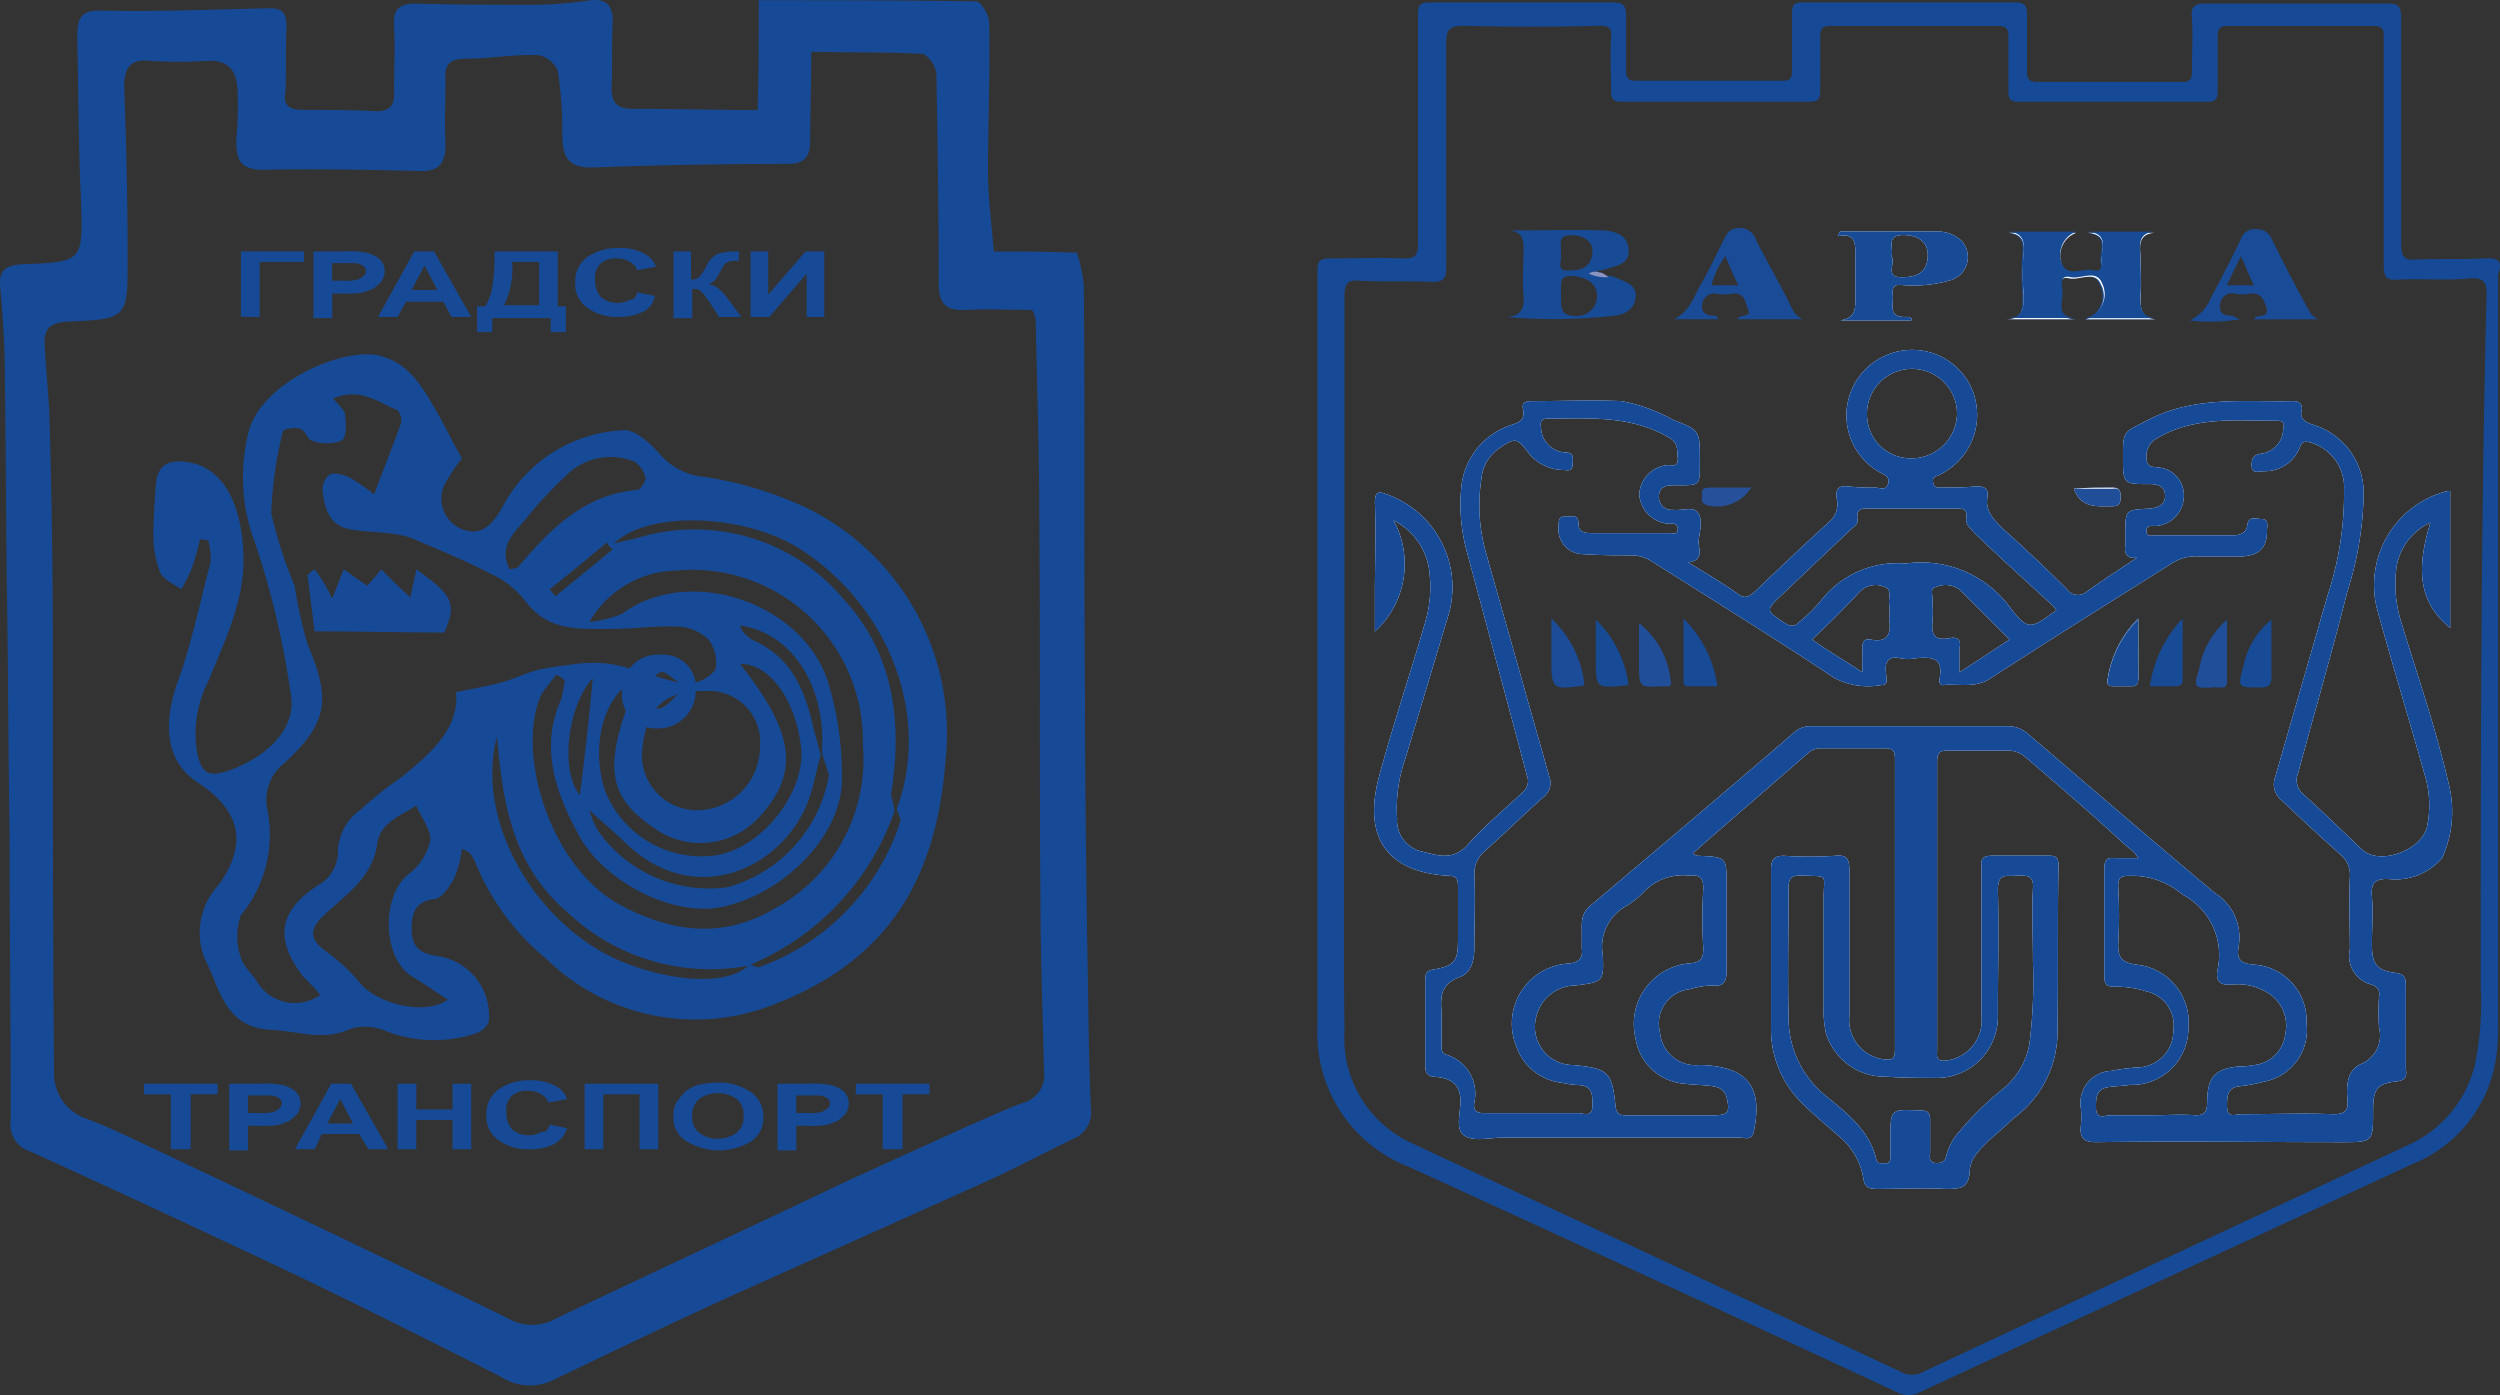 <svg xmlns="http://www.w3.org/2000/svg" viewBox="-909 1234.837 113.796 63.499">
  <rect x="-909" y="1234.837" width="113.796" height="63.499" fill="#333333" stroke="none"/>
  <defs>
    <style>
      .cls-1 {
        fill: #174a96;
      }

      .cls-2 {
        fill: #fff;
      }

      .cls-3 {
        fill: #184b96;
      }

      .cls-4 {
        fill: #194b97;
      }

      .cls-5 {
        fill: #26509a;
      }

      .cls-6 {
        fill: #214e99;
      }

      .cls-7 {
        fill: #8b93c3;
      }

      .cls-8 {
        fill: #214e98;
      }

      .cls-9 {
        fill: #1c4c97;
      }
    </style>
  </defs>
  <g id="Group_2415" data-name="Group 2415" transform="translate(-909.089 1234.847)">
    <g id="Group_2407" data-name="Group 2407" transform="translate(60.063 0.101)">
      <path id="Path_1937" data-name="Path 1937" class="cls-1" d="M162.94,20.226a1.6,1.6,0,0,0-1.171-.426h-4.363c-.053.053-.053.106-.106.213.745-.16.8.266.8.745v1.969c0,.532.053,1.011-.692,1.117h3.246v-.106c-.053,0-.106-.053-.213-.053-.9.053-.585-.585-.639-1.011-.053-.585.319-.426.639-.426a5.893,5.893,0,0,0,1.916-.213A1.1,1.1,0,0,0,162.94,20.226Zm-2.661,1.65c-.9.053-.319-.639-.532-.958.106-.372-.266-.958.532-.958.692,0,1.117.319,1.117.9C161.4,21.556,161.025,21.875,160.28,21.875Z" transform="translate(-133.621 -9.371)"/>
      <path id="Path_1938" data-name="Path 1938" class="cls-1" d="M179.256,41.7c.319,0,.372.16.372.426s-.053.426-.372.426c-.692,0-1.437.106-1.756-.8C178.085,41.7,178.671,41.7,179.256,41.7Z" transform="translate(-143.073 -19.618)"/>
      <path id="Path_1939" data-name="Path 1939" class="cls-1" d="M174.893,23.838H171.7c.745,0,.745-.479.745-1.064a12.158,12.158,0,0,1,0-1.969c.053-.532-.106-.851-.692-.9h3.086a1.117,1.117,0,0,0-.639,1.49c.266.585.958.16,1.383.266.266.053.479,0,.426-.372-.106-.479.426-1.277-.639-1.383H178.4c-.692.053-.692.532-.639,1.011,0,.639.053,1.33,0,1.969,0,.532.053.9.692.958h-3.193a1.1,1.1,0,0,0,.692-1.6c-.266-.639-.958-.16-1.437-.266-.426-.106-.426.266-.372.532C174.307,22.986,173.828,23.784,174.893,23.838Z" transform="translate(-140.359 -9.418)"/>
      <path id="Path_1940" data-name="Path 1940" class="cls-1" d="M152.411,42.145a4.929,4.929,0,0,0-1.383,2.714c-.053.213,0,.372.266.319h.8c.213,0,.319-.053.319-.319Zm0,0a4.929,4.929,0,0,0-1.383,2.714c-.053.213,0,.372.266.319h.8c.213,0,.319-.053.319-.319Zm0,0a4.929,4.929,0,0,0-1.383,2.714c-.053.213,0,.372.266.319h.8c.213,0,.319-.053.319-.319Zm0,0a4.929,4.929,0,0,0-1.383,2.714c-.053.213,0,.372.266.319h.8c.213,0,.319-.053.319-.319Zm0,0a4.929,4.929,0,0,0-1.383,2.714c-.053.213,0,.372.266.319h.8c.213,0,.319-.053.319-.319Zm0,0a4.929,4.929,0,0,0-1.383,2.714c-.053.213,0,.372.266.319h.8c.213,0,.319-.053.319-.319Zm14.154,7.609c-.585-2.554-1.437-5-2.182-7.449a5.727,5.727,0,0,1-.213-2.5,2.685,2.685,0,0,1,1.543-2.022c-.692,2.235-.479,3.672.9,4.789V36.346a.675.675,0,0,0-.319.053,4.412,4.412,0,0,0-2.98,5.427c.692,2.5,1.437,4.949,2.128,7.4a4.759,4.759,0,0,1,.106,2.448c-.319,1.064-2.128,1.7-2.927,1.011-.9-.851-1.756-1.7-2.714-2.554a.831.831,0,0,1-.213-.958c.745-2.767,1.543-5.481,2.235-8.248a15.367,15.367,0,0,0,.745-4.416,3.241,3.241,0,0,0-2.341-3.193c-.319-.106-.585-.266-.479-.639.053-.266-.106-.426-.372-.426-2.235.053-4.523-.266-6.7.9-1.011.532-1.064.426-1.064,1.6,0,1.277,0,1.277,1.224,1.277.372,0,.692.106.692.532s-.319.532-.692.585c-1.117.053-1.117.053-1.117,1.171v.532c-.053.319.053.585.532.532-.8.532-1.543,1.011-2.288,1.543a.612.612,0,0,1-.9-.106c-.958-.958-1.916-1.862-2.927-2.767-.426-.426-.8-.8-.692-1.437.053-.426-.16-.479-.532-.479-.532.053-1.064.053-1.6.053-.16,0-.266,0-.319-.16s-.053-.319.16-.372a2.157,2.157,0,0,0,.479-.266,3.016,3.016,0,0,0,1.011-3.884,2.966,2.966,0,0,0-3.831-1.33,2.974,2.974,0,0,0-.266,5.321c.213.106.479.213.372.532s-.372.16-.585.16a9.419,9.419,0,0,1-1.224-.053c-.426-.053-.585.106-.532.532a1.05,1.05,0,0,1-.319,1.064c-1.171,1.064-2.288,2.128-3.459,3.246-.213.16-.372.266-.639.106-.745-.532-1.543-1.011-2.341-1.49.8-.106.426-.692.479-1.011.053-.426.213-.958-.053-1.277-.213-.266-.745-.053-1.117-.106a.574.574,0,0,1-.639-.585c0-.426.266-.532.639-.532h.266c.958,0,.958,0,.958-.958v-.16c0-1.383,0-1.383-1.224-1.862a7.762,7.762,0,0,0-2.341-.851c-1.33-.053-2.714,0-4.044,0-.319,0-.532.053-.426.426.053.426-.16.532-.479.639a3.319,3.319,0,0,0-2.341,2.82,8.193,8.193,0,0,0,.266,3.033c.9,3.352,1.809,6.7,2.714,10.11a.678.678,0,0,1-.213.8c-.851.8-1.756,1.543-2.5,2.394-.692.745-1.437.426-2.128.266a1.445,1.445,0,0,1-1.064-1.49,6.846,6.846,0,0,1,.372-2.714l1.916-6.385a4.492,4.492,0,0,0-2.714-5.64c-.426-.16-.585-.16-.585.372.053,1.383,0,2.767,0,4.1v1.756a4.151,4.151,0,0,0,.851-5.055,2.988,2.988,0,0,1,1.6,2.128,5.7,5.7,0,0,1-.16,2.5c-.692,2.394-1.49,4.736-2.128,7.13-.692,2.714.426,4.257,3.193,4.416.372,0,.426.16.426.479v2.448c0,.958-.16,1.171-1.064,1.33-.372.053-.426.16-.426.532v3.831c0,.372.106.532.479.532.585.053,1.064.266,1.117.958.053.585-.266,1.383.16,1.7s1.171.106,1.809.106h10.749c.213,0,.532.16.639-.266.426-2.022-.266-2.927-2.288-3.033H132.4a1.628,1.628,0,0,1-1.756-1.49,1.574,1.574,0,0,1,1.383-1.969,3.341,3.341,0,0,1,1.011-.16c.585.053.639-.266.639-.745V54.277c0-1.277,0-1.277-1.33-1.33-.053,0-.106-.053-.213-.106,1.809-1.6,3.565-3.086,5.321-4.629a.9.9,0,0,1,.532-.16h2.873c.372,0,.479.106.479.479V61.78c0,.479-.213.479-.532.426a1.794,1.794,0,0,1-1.543-1.969V53.586c0-.532-.16-.692-.639-.639a17.189,17.189,0,0,1-2.341,0c-.426,0-.585.16-.585.585v7.183a4.716,4.716,0,0,0,1.543,3.618c.479.479,1.011.9,1.49,1.33a3.15,3.15,0,0,1,1.171,1.969c.053.426.266.479.639.479,1.011,0,2.075-.053,3.086,0,.639,0,1.064,0,1.117-.8,0-.585.479-1.011.9-1.437.372-.319.745-.639,1.064-.958a4.88,4.88,0,0,0,2.022-3.672c.053-2.607,0-5.268.053-7.875,0-.319-.106-.426-.426-.426H145.76c-.426,0-.532.16-.479.532V60.29a1.834,1.834,0,0,1-1.543,1.969c-.319.053-.532,0-.479-.372V48.637c0-.426.16-.479.532-.479h2.661a1.208,1.208,0,0,1,.851.319c1.49,1.277,2.98,2.554,4.416,3.884.213.213.532.372.692.692h-1.064c-.426-.053-.479.16-.479.532v4.842c0,.372.106.479.479.479a4.482,4.482,0,0,1,1.437.213,1.582,1.582,0,0,1,1.224,1.809,1.648,1.648,0,0,1-1.6,1.65,9.633,9.633,0,0,0-1.224.16,1.462,1.462,0,0,0-1.383,1.7,4,4,0,0,1,0,.8c-.053.532.106.745.692.745,3.725-.053,7.449,0,11.174,0,1.437,0,1.437,0,1.437-1.437,0-.958.16-1.224,1.064-1.33.426-.053.479-.213.426-.585V58.854c0-.426-.106-.532-.532-.585-.8-.106-1.011-.426-1.011-1.277,0-.745.053-1.49,0-2.182-.053-.585.106-.851.8-.8a2.8,2.8,0,0,0,2.394-.958A5.107,5.107,0,0,0,166.565,49.755Zm-26.5-16.921a2.049,2.049,0,0,1,4.1,0,2.067,2.067,0,0,1-2.075,2.022A1.988,1.988,0,0,1,140.067,32.834Zm-3.831,8.194,3.033-2.873c.16-.16.372-.266.372-.479-.106-.639.319-.532.692-.532h3.778c.319,0,.532,0,.479.426-.053.319.213.479.372.692,1.171,1.117,2.341,2.182,3.565,3.3a.734.734,0,0,1,.16.213c-1.171.851-1.277.958-2.128-.16a5.019,5.019,0,0,0-4.736-1.969,4.391,4.391,0,0,0-3.778,1.6,6.708,6.708,0,0,1-1.064,1.064c-.213.213-.372.213-.639.053C135.437,41.773,135.437,41.773,136.235,41.028Zm7.556,2.022c-.639.106-.8-.16-.745-.745a5.126,5.126,0,0,0,0-.9c.053-.266-.16-.639.16-.692a1.1,1.1,0,0,1,1.064.106l2.288,2.288c-.745.479-1.437.958-2.288,1.49V43.529C144.377,43.156,144.217,42.944,143.791,43.05Zm-3.938,1.543c-.8-.532-1.543-.958-2.288-1.49.8-.745,1.49-1.437,2.182-2.182a1,1,0,0,1,1.117-.213c.372.106.16.532.213.8a2.563,2.563,0,0,1,0,.639c.106.692-.053,1.117-.851.958-.266-.053-.372.106-.372.372Zm-7.237,9.844a23.081,23.081,0,0,0,0,2.714c0,.479-.106.639-.585.692a2.764,2.764,0,0,0-2.5,3.405,2.438,2.438,0,0,0,2.235,2.075c.426.053.8.053,1.224.106.372.053.585.16.692.532.16.692.053.8-.639.8h-3.938c-.266,0-.426-.053-.479-.372-.16-1.6-.319-1.756-1.916-1.916a1.738,1.738,0,0,1-1.7-2.182,1.839,1.839,0,0,1,1.756-1.437c1.277-.16,1.33-.16,1.277-1.383a2.108,2.108,0,0,1,1.064-2.235,4.018,4.018,0,0,0,.745-.585,2.463,2.463,0,0,1,2.128-.8C132.4,53.8,132.617,53.905,132.617,54.437Zm10.482,8.62a2.793,2.793,0,0,0,2.927-2.927c0-1.862.053-3.725,0-5.64,0-.8.426-.585.851-.639.426,0,.8-.053.745.585-.053,1.064,0,2.075,0,3.352a22.754,22.754,0,0,1-.16,3.725,3.425,3.425,0,0,1-1.171,2.022A14.111,14.111,0,0,0,144.27,65.5a2.608,2.608,0,0,0-.585,1.064c-.053.266-.16.372-.479.372-.372-.053-.266-.319-.266-.479v-1.49c0-.319-.106-.426-.426-.426-1.383-.053-1.383-.106-1.383,1.33v.8c0,.16-.053.319-.266.266-.16,0-.319.053-.372-.16-.319-1.383-1.437-2.182-2.394-2.98a4.518,4.518,0,0,1-1.6-3.459c-.053-1.969,0-3.991,0-5.96,0-.426.16-.532.532-.532,1.33.053,1.064-.106,1.064,1.011v5a4.565,4.565,0,0,0,.106,1.171A2.793,2.793,0,0,0,140.918,63C141.716,63.057,142.408,63.057,143.1,63.057Zm12.451,1.117c0,.426-.106.585-.532.585-.639-.053-1.33,0-1.969,0h-1.916c-.213,0-.585.213-.639-.266,0-.426-.053-.9.532-1.011.319-.053.692-.053,1.011-.106a2.579,2.579,0,0,0,2.661-2.554A2.646,2.646,0,0,0,152.3,57.9c-.639-.106-.8-.319-.8-.9a22.186,22.186,0,0,0,0-2.661c0-.372.106-.479.479-.479a3.537,3.537,0,0,1,2.448.851,3.106,3.106,0,0,1,1.6,3.405c-.106.532.106.745.639.692a2.62,2.62,0,0,1,1.543.319,1.75,1.75,0,0,1,.9,1.916,1.6,1.6,0,0,1-1.49,1.437,2.386,2.386,0,0,1-.585.053C155.923,62.632,155.551,63,155.551,64.175ZM163,58.8c.319.106.426.266.372.585a12,12,0,0,0,0,1.383,1.4,1.4,0,0,1-.8,1.65c-.639.266-.692.958-.639,1.6.053.479-.053.692-.639.692-1.383-.053-2.767,0-4.2,0-.266,0-.639.213-.639-.372,0-.426,0-.851.585-.9a8.261,8.261,0,0,0,1.117-.213,2.4,2.4,0,0,0,1.916-2.661,2.551,2.551,0,0,0-2.394-2.661c-.639-.053-.8-.266-.692-.851a2.38,2.38,0,0,0-1.064-2.394c-2.873-2.394-5.694-4.842-8.567-7.29a1.343,1.343,0,0,0-.9-.319h-8.886a1.119,1.119,0,0,0-.8.266c-3.086,2.661-6.172,5.268-9.259,7.875-.479.372-.426.8-.426,1.277v.692c.053.426-.106.639-.585.692a2.74,2.74,0,0,0-2.394,3.778,2.483,2.483,0,0,0,2.075,1.65,4.107,4.107,0,0,0,.8.106c.639.053.585.532.585.958,0,.532-.426.319-.639.319h-4.257c-.372,0-.532-.106-.479-.479a1.848,1.848,0,0,0-1.277-2.182c-.266-.106-.213-.319-.213-.532V60.077c-.053-.692-.053-1.277.8-1.6.532-.16.692-.745.692-1.33,0-1.117.053-2.235,0-3.352a1.34,1.34,0,0,1,.479-1.064c.9-.8,1.756-1.65,2.661-2.448a.812.812,0,0,0,.266-.958c-.958-3.405-1.916-6.758-2.873-10.163a7.849,7.849,0,0,1-.213-3.352,1.882,1.882,0,0,1,.851-1.437c.692-.479.8-.426,1.277.213a2.042,2.042,0,0,0,1.6.8c.16,0,.426.106.426-.266,0-.213.106-.532-.319-.532a1.16,1.16,0,0,1-1.117-1.117c-.053-.266,0-.426.319-.426,1.862,0,3.725-.16,5.481.851.479.266.372.585.426.958,0,.479-.319.266-.532.319a1.408,1.408,0,0,0-1.224,1.33,1.438,1.438,0,0,0,1.383,1.33c.16,0,.319-.053.372.213,0,.319-.213.213-.372.213h-3.565c-.319,0-.585-.053-.585-.426,0-.479-.372-.319-.585-.319-.319-.053-.319.213-.319.426a1.131,1.131,0,0,0,1.117,1.277c.745.053,1.437.053,2.182.053a1.752,1.752,0,0,1,1.011.319c2.767,1.756,5.534,3.459,8.248,5.268a3.3,3.3,0,0,0,2.128.319c.372,0,.213-.372.213-.585-.053-.479.106-.745.639-.639a1.758,1.758,0,0,0,.745,0c.692-.053,1.224-.053,1.064.9-.053.16,0,.372.213.319.692-.053,1.437.16,2.128-.319,2.714-1.756,5.427-3.459,8.141-5.161a2.037,2.037,0,0,1,1.33-.372h1.969c.8-.053,1.117-.426,1.117-1.171,0-.213.106-.532-.266-.532-.266,0-.585-.16-.639.319-.053.319-.319.426-.639.426H153.21c-.16,0-.426.106-.426-.213,0-.266.266-.213.426-.213a1.372,1.372,0,0,0,1.277-1.277,1.271,1.271,0,0,0-1.117-1.383c-.266-.053-.585.053-.585-.479a.911.911,0,0,1,.479-.851c1.7-1.011,3.618-.8,5.481-.8.319,0,.319.16.266.372A1.148,1.148,0,0,1,158,34.643c-.372.053-.426.266-.426.532,0,.426.372.266.585.266a1.689,1.689,0,0,0,1.6-1.064c.106-.319.266-.319.585-.213a2.119,2.119,0,0,1,1.437,2.128,14.764,14.764,0,0,1-.745,4.789l-2.394,8.3a.913.913,0,0,0,.266,1.011c.9.851,1.809,1.7,2.714,2.5a1.193,1.193,0,0,1,.426,1.011c-.053,1.117,0,2.182,0,3.3A1.339,1.339,0,0,0,163,58.8ZM152.411,42.145a4.929,4.929,0,0,0-1.383,2.714c-.053.213,0,.372.266.319h.8c.213,0,.319-.053.319-.319Zm0,0a4.929,4.929,0,0,0-1.383,2.714c-.053.213,0,.372.266.319h.8c.213,0,.319-.053.319-.319Zm0,0a4.929,4.929,0,0,0-1.383,2.714c-.053.213,0,.372.266.319h.8c.213,0,.319-.053.319-.319Zm0,0a4.929,4.929,0,0,0-1.383,2.714c-.053.213,0,.372.266.319h.8c.213,0,.319-.053.319-.319Zm0,0a4.929,4.929,0,0,0-1.383,2.714c-.053.213,0,.372.266.319h.8c.213,0,.319-.053.319-.319Z" transform="translate(-115.058 -14.104)"/>
      <path id="Path_1941" data-name="Path 1941" class="cls-1" d="M165.9,11.853c-1.011.053-2.075,0-3.086.053-.585.053-.692-.16-.692-.745V.892c0-.479-.106-.639-.585-.639h-8.354c-.479,0-.639.16-.585.639.053.8,0,1.65,0,2.448,0,.319-.053.479-.426.479h-6.6c-.372,0-.479-.106-.479-.479V.785c0-.372-.053-.585-.532-.585h-9.684c-.372,0-.479.106-.479.479V3.339c0,.319-.106.426-.426.426h-6.651c-.372,0-.479-.106-.479-.479V.839c0-.479-.106-.639-.585-.639h-8.354c-.479,0-.532.16-.532.585V11.215c0,.532-.16.639-.639.639-1.117-.053-2.235,0-3.352,0-.479,0-.585.106-.585.585V46.812a6.514,6.514,0,0,0,4.15,6.385q11.174,5.108,22.242,10.27a1.127,1.127,0,0,0,1.011,0c7.449-3.459,14.952-6.917,22.4-10.376a6.187,6.187,0,0,0,3.884-5.161,10.251,10.251,0,0,0,.053-1.277V12.6C166.755,11.96,166.543,11.8,165.9,11.853Zm-.16,33.1a13.673,13.673,0,0,1-.266,3.618,5.384,5.384,0,0,1-2.873,3.565L140.416,62.509a1.056,1.056,0,0,1-1.117,0L117.11,52.133a5.249,5.249,0,0,1-3.086-5.108c-.053-5.055,0-10.11,0-15.165v-18.3c0-.585.16-.745.692-.692,1.117.053,2.182,0,3.3.053.532,0,.639-.16.639-.692V2.062c0-.639.16-.8.8-.8,2.075.053,4.1.053,6.172,0,.426,0,.585.106.532.532-.053.8,0,1.6,0,2.394,0,.372.053.532.479.532H135.2c.426,0,.479-.16.479-.532V1.8c0-.372.053-.532.479-.532h7.609c.426,0,.479.16.479.532V4.244c0,.372.106.479.479.479h8.567c.426,0,.479-.16.479-.532V1.8c0-.372.053-.532.479-.532h6.6c.532,0,.479.266.479.585v10.27c0,.585.106.745.692.692,1.064-.053,2.128.053,3.246-.053.639-.053.745.213.745.745C165.744,24.091,165.744,34.521,165.744,44.95Z" transform="translate(-112.8 -0.2)"/>
      <path id="Path_1942" data-name="Path 1942" class="cls-2" d="M162.94,20.226a1.6,1.6,0,0,0-1.171-.426h-4.363c-.053.053-.053.106-.106.213.745-.16.8.266.8.745v1.969c0,.532.053,1.011-.692,1.117h3.246v-.106c-.053,0-.106-.053-.213-.053-.9.053-.585-.585-.639-1.011-.053-.585.319-.426.639-.426a5.893,5.893,0,0,0,1.916-.213A1.1,1.1,0,0,0,162.94,20.226Zm-2.661,1.65c-.9.053-.319-.639-.532-.958.106-.372-.266-.958.532-.958.692,0,1.117.319,1.117.9C161.4,21.556,161.025,21.875,160.28,21.875Z" transform="translate(-133.621 -9.371)"/>
      <path id="Path_1943" data-name="Path 1943" class="cls-2" d="M179.256,41.7c.319,0,.372.16.372.426s-.053.426-.372.426c-.692,0-1.437.106-1.756-.8C178.085,41.7,178.671,41.7,179.256,41.7Z" transform="translate(-143.073 -19.618)"/>
      <path id="Path_1944" data-name="Path 1944" class="cls-2" d="M172.5,22.773a12.158,12.158,0,0,1,0-1.969c.053-.532-.106-.851-.692-.9h3.086a1.117,1.117,0,0,0-.639,1.49c.266.585.958.16,1.383.266.266.053.479,0,.426-.372-.106-.479.426-1.277-.639-1.383h3.033c-.692.053-.692.532-.639,1.011,0,.639.053,1.33,0,1.969,0,.532.053.9.692.958h-3.193a1.1,1.1,0,0,0,.692-1.6c-.266-.639-.958-.16-1.437-.266-.426-.106-.426.266-.372.532.106.479-.426,1.33.692,1.33H171.7C172.5,23.838,172.5,23.305,172.5,22.773Z" transform="translate(-140.359 -9.418)"/>
      <path id="Path_1945" data-name="Path 1945" class="cls-2" d="M152.411,42.145a4.929,4.929,0,0,0-1.383,2.714c-.053.213,0,.372.266.319h.8c.213,0,.319-.053.319-.319Zm0,0a4.929,4.929,0,0,0-1.383,2.714c-.053.213,0,.372.266.319h.8c.213,0,.319-.053.319-.319Zm0,0a4.929,4.929,0,0,0-1.383,2.714c-.053.213,0,.372.266.319h.8c.213,0,.319-.053.319-.319Zm0,0a4.929,4.929,0,0,0-1.383,2.714c-.053.213,0,.372.266.319h.8c.213,0,.319-.053.319-.319Zm0,0a4.929,4.929,0,0,0-1.383,2.714c-.053.213,0,.372.266.319h.8c.213,0,.319-.053.319-.319Zm0,0a4.929,4.929,0,0,0-1.383,2.714c-.053.213,0,.372.266.319h.8c.213,0,.319-.053.319-.319Zm14.154,7.609c-.585-2.554-1.437-5-2.182-7.449a5.727,5.727,0,0,1-.213-2.5,2.685,2.685,0,0,1,1.543-2.022c-.692,2.235-.479,3.672.9,4.789V36.346a.675.675,0,0,0-.319.053,4.412,4.412,0,0,0-2.98,5.427c.692,2.5,1.437,4.949,2.128,7.4a4.759,4.759,0,0,1,.106,2.448c-.319,1.064-2.128,1.7-2.927,1.011-.9-.851-1.756-1.7-2.714-2.554a.831.831,0,0,1-.213-.958c.745-2.767,1.543-5.481,2.235-8.248a15.367,15.367,0,0,0,.745-4.416,3.241,3.241,0,0,0-2.341-3.193c-.319-.106-.585-.266-.479-.639.053-.266-.106-.426-.372-.426-2.235.053-4.523-.266-6.7.9-1.011.532-1.064.426-1.064,1.6,0,1.277,0,1.277,1.224,1.277.372,0,.692.106.692.532s-.319.532-.692.585c-1.117.053-1.117.053-1.117,1.171v.532c-.053.319.053.585.532.532-.8.532-1.543,1.011-2.288,1.543a.612.612,0,0,1-.9-.106c-.958-.958-1.916-1.862-2.927-2.767-.426-.426-.8-.8-.692-1.437.053-.426-.16-.479-.532-.479-.532.053-1.064.053-1.6.053-.16,0-.266,0-.319-.16s-.053-.319.16-.372a2.157,2.157,0,0,0,.479-.266,3.016,3.016,0,0,0,1.011-3.884,2.966,2.966,0,0,0-3.831-1.33,2.974,2.974,0,0,0-.266,5.321c.213.106.479.213.372.532s-.372.16-.585.16a9.419,9.419,0,0,1-1.224-.053c-.426-.053-.585.106-.532.532a1.05,1.05,0,0,1-.319,1.064c-1.171,1.064-2.288,2.128-3.459,3.246-.213.16-.372.266-.639.106-.745-.532-1.543-1.011-2.341-1.49.8-.106.426-.692.479-1.011.053-.426.213-.958-.053-1.277-.213-.266-.745-.053-1.117-.106a.574.574,0,0,1-.639-.585c0-.426.266-.532.639-.532h.266c.958,0,.958,0,.958-.958v-.16c0-1.383,0-1.383-1.224-1.862a7.762,7.762,0,0,0-2.341-.851c-1.33-.053-2.714,0-4.044,0-.319,0-.532.053-.426.426.053.426-.16.532-.479.639a3.319,3.319,0,0,0-2.341,2.82,8.193,8.193,0,0,0,.266,3.033c.9,3.352,1.809,6.7,2.714,10.11a.678.678,0,0,1-.213.8c-.851.8-1.756,1.543-2.5,2.394-.692.745-1.437.426-2.128.266a1.445,1.445,0,0,1-1.064-1.49,6.846,6.846,0,0,1,.372-2.714l1.916-6.385a4.492,4.492,0,0,0-2.714-5.64c-.426-.16-.585-.16-.585.372.053,1.383,0,2.767,0,4.1v1.756a4.151,4.151,0,0,0,.851-5.055,2.988,2.988,0,0,1,1.6,2.128,5.7,5.7,0,0,1-.16,2.5c-.692,2.394-1.49,4.736-2.128,7.13-.692,2.714.426,4.257,3.193,4.416.372,0,.426.16.426.479v2.448c0,.958-.16,1.171-1.064,1.33-.372.053-.426.16-.426.532v3.831c0,.372.106.532.479.532.585.053,1.064.266,1.117.958.053.585-.266,1.383.16,1.7s1.171.106,1.809.106h10.749c.213,0,.532.16.639-.266.426-2.022-.266-2.927-2.288-3.033H132.4a1.628,1.628,0,0,1-1.756-1.49,1.574,1.574,0,0,1,1.383-1.969,3.341,3.341,0,0,1,1.011-.16c.585.053.639-.266.639-.745V54.277c0-1.277,0-1.277-1.33-1.33-.053,0-.106-.053-.213-.106,1.809-1.6,3.565-3.086,5.321-4.629a.9.9,0,0,1,.532-.16h2.873c.372,0,.479.106.479.479V61.78c0,.479-.213.479-.532.426a1.794,1.794,0,0,1-1.543-1.969V53.586c0-.532-.16-.692-.639-.639a17.189,17.189,0,0,1-2.341,0c-.426,0-.585.16-.585.585v7.183a4.716,4.716,0,0,0,1.543,3.618c.479.479,1.011.9,1.49,1.33a3.15,3.15,0,0,1,1.171,1.969c.053.426.266.479.639.479,1.011,0,2.075-.053,3.086,0,.639,0,1.064,0,1.117-.8,0-.585.479-1.011.9-1.437.372-.319.745-.639,1.064-.958a4.88,4.88,0,0,0,2.022-3.672c.053-2.607,0-5.268.053-7.875,0-.319-.106-.426-.426-.426H145.76c-.426,0-.532.16-.479.532V60.29a1.834,1.834,0,0,1-1.543,1.969c-.319.053-.532,0-.479-.372V48.637c0-.426.16-.479.532-.479h2.661a1.208,1.208,0,0,1,.851.319c1.49,1.277,2.98,2.554,4.416,3.884.213.213.532.372.692.692h-1.064c-.426-.053-.479.16-.479.532v4.842c0,.372.106.479.479.479a4.482,4.482,0,0,1,1.437.213,1.582,1.582,0,0,1,1.224,1.809,1.648,1.648,0,0,1-1.6,1.65,9.633,9.633,0,0,0-1.224.16,1.462,1.462,0,0,0-1.383,1.7,4,4,0,0,1,0,.8c-.053.532.106.745.692.745,3.725-.053,7.449,0,11.174,0,1.437,0,1.437,0,1.437-1.437,0-.958.16-1.224,1.064-1.33.426-.053.479-.213.426-.585V58.854c0-.426-.106-.532-.532-.585-.8-.106-1.011-.426-1.011-1.277,0-.745.053-1.49,0-2.182-.053-.585.106-.851.8-.8a2.8,2.8,0,0,0,2.394-.958A5.107,5.107,0,0,0,166.565,49.755Zm-26.5-16.921a2.049,2.049,0,0,1,4.1,0,2.067,2.067,0,0,1-2.075,2.022A1.988,1.988,0,0,1,140.067,32.834Zm-3.831,8.194,3.033-2.873c.16-.16.372-.266.372-.479-.106-.639.319-.532.692-.532h3.778c.319,0,.532,0,.479.426-.053.319.213.479.372.692,1.171,1.117,2.341,2.182,3.565,3.3a.734.734,0,0,1,.16.213c-1.171.851-1.277.958-2.128-.16a5.019,5.019,0,0,0-4.736-1.969,4.391,4.391,0,0,0-3.778,1.6,6.708,6.708,0,0,1-1.064,1.064c-.213.213-.372.213-.639.053C135.437,41.773,135.437,41.773,136.235,41.028Zm7.556,2.022c-.639.106-.8-.16-.745-.745a5.126,5.126,0,0,0,0-.9c.053-.266-.16-.639.16-.692a1.1,1.1,0,0,1,1.064.106l2.288,2.288c-.745.479-1.437.958-2.288,1.49V43.529C144.377,43.156,144.217,42.944,143.791,43.05Zm-3.938,1.543c-.8-.532-1.543-.958-2.288-1.49.8-.745,1.49-1.437,2.182-2.182a1,1,0,0,1,1.117-.213c.372.106.16.532.213.8a2.563,2.563,0,0,1,0,.639c.106.692-.053,1.117-.851.958-.266-.053-.372.106-.372.372Zm-7.237,9.844a23.081,23.081,0,0,0,0,2.714c0,.479-.106.639-.585.692a2.764,2.764,0,0,0-2.5,3.405,2.438,2.438,0,0,0,2.235,2.075c.426.053.8.053,1.224.106.372.053.585.16.692.532.16.692.053.8-.639.8h-3.938c-.266,0-.426-.053-.479-.372-.16-1.6-.319-1.756-1.916-1.916a1.738,1.738,0,0,1-1.7-2.182,1.839,1.839,0,0,1,1.756-1.437c1.277-.16,1.33-.16,1.277-1.383a2.108,2.108,0,0,1,1.064-2.235,4.018,4.018,0,0,0,.745-.585,2.463,2.463,0,0,1,2.128-.8C132.4,53.8,132.617,53.905,132.617,54.437Zm10.482,8.62a2.793,2.793,0,0,0,2.927-2.927c0-1.862.053-3.725,0-5.64,0-.8.426-.585.851-.639.426,0,.8-.053.745.585-.053,1.064,0,2.075,0,3.352a22.754,22.754,0,0,1-.16,3.725,3.425,3.425,0,0,1-1.171,2.022A14.111,14.111,0,0,0,144.27,65.5a2.608,2.608,0,0,0-.585,1.064c-.053.266-.16.372-.479.372-.372-.053-.266-.319-.266-.479v-1.49c0-.319-.106-.426-.426-.426-1.383-.053-1.383-.106-1.383,1.33v.8c0,.16-.053.319-.266.266-.16,0-.319.053-.372-.16-.319-1.383-1.437-2.182-2.394-2.98a4.518,4.518,0,0,1-1.6-3.459c-.053-1.969,0-3.991,0-5.96,0-.426.16-.532.532-.532,1.33.053,1.064-.106,1.064,1.011v5a4.565,4.565,0,0,0,.106,1.171A2.793,2.793,0,0,0,140.918,63C141.716,63.057,142.408,63.057,143.1,63.057Zm12.451,1.117c0,.426-.106.585-.532.585-.639-.053-1.33,0-1.969,0h-1.916c-.213,0-.585.213-.639-.266,0-.426-.053-.9.532-1.011.319-.053.692-.053,1.011-.106a2.579,2.579,0,0,0,2.661-2.554A2.646,2.646,0,0,0,152.3,57.9c-.639-.106-.8-.319-.8-.9a22.186,22.186,0,0,0,0-2.661c0-.372.106-.479.479-.479a3.537,3.537,0,0,1,2.448.851,3.106,3.106,0,0,1,1.6,3.405c-.106.532.106.745.639.692a2.62,2.62,0,0,1,1.543.319,1.75,1.75,0,0,1,.9,1.916,1.6,1.6,0,0,1-1.49,1.437,2.386,2.386,0,0,1-.585.053C155.923,62.632,155.551,63,155.551,64.175ZM163,58.8c.319.106.426.266.372.585a12,12,0,0,0,0,1.383,1.4,1.4,0,0,1-.8,1.65c-.639.266-.692.958-.639,1.6.053.479-.053.692-.639.692-1.383-.053-2.767,0-4.2,0-.266,0-.639.213-.639-.372,0-.426,0-.851.585-.9a8.261,8.261,0,0,0,1.117-.213,2.4,2.4,0,0,0,1.916-2.661,2.551,2.551,0,0,0-2.394-2.661c-.639-.053-.8-.266-.692-.851a2.38,2.38,0,0,0-1.064-2.394c-2.873-2.394-5.694-4.842-8.567-7.29a1.343,1.343,0,0,0-.9-.319h-8.886a1.119,1.119,0,0,0-.8.266c-3.086,2.661-6.172,5.268-9.259,7.875-.479.372-.426.8-.426,1.277v.692c.053.426-.106.639-.585.692a2.74,2.74,0,0,0-2.394,3.778,2.483,2.483,0,0,0,2.075,1.65,4.107,4.107,0,0,0,.8.106c.639.053.585.532.585.958,0,.532-.426.319-.639.319h-4.257c-.372,0-.532-.106-.479-.479a1.848,1.848,0,0,0-1.277-2.182c-.266-.106-.213-.319-.213-.532V60.077c-.053-.692-.053-1.277.8-1.6.532-.16.692-.745.692-1.33,0-1.117.053-2.235,0-3.352a1.34,1.34,0,0,1,.479-1.064c.9-.8,1.756-1.65,2.661-2.448a.812.812,0,0,0,.266-.958c-.958-3.405-1.916-6.758-2.873-10.163a7.849,7.849,0,0,1-.213-3.352,1.882,1.882,0,0,1,.851-1.437c.692-.479.8-.426,1.277.213a2.042,2.042,0,0,0,1.6.8c.16,0,.426.106.426-.266,0-.213.106-.532-.319-.532a1.16,1.16,0,0,1-1.117-1.117c-.053-.266,0-.426.319-.426,1.862,0,3.725-.16,5.481.851.479.266.372.585.426.958,0,.479-.319.266-.532.319a1.408,1.408,0,0,0-1.224,1.33,1.438,1.438,0,0,0,1.383,1.33c.16,0,.319-.053.372.213,0,.319-.213.213-.372.213h-3.565c-.319,0-.585-.053-.585-.426,0-.479-.372-.319-.585-.319-.319-.053-.319.213-.319.426a1.131,1.131,0,0,0,1.117,1.277c.745.053,1.437.053,2.182.053a1.752,1.752,0,0,1,1.011.319c2.767,1.756,5.534,3.459,8.248,5.268a3.3,3.3,0,0,0,2.128.319c.372,0,.213-.372.213-.585-.053-.479.106-.745.639-.639a1.758,1.758,0,0,0,.745,0c.692-.053,1.224-.053,1.064.9-.053.16,0,.372.213.319.692-.053,1.437.16,2.128-.319,2.714-1.756,5.427-3.459,8.141-5.161a2.037,2.037,0,0,1,1.33-.372h1.969c.8-.053,1.117-.426,1.117-1.171,0-.213.106-.532-.266-.532-.266,0-.585-.16-.639.319-.053.319-.319.426-.639.426H153.21c-.16,0-.426.106-.426-.213,0-.266.266-.213.426-.213a1.372,1.372,0,0,0,1.277-1.277,1.271,1.271,0,0,0-1.117-1.383c-.266-.053-.585.053-.585-.479a.911.911,0,0,1,.479-.851c1.7-1.011,3.618-.8,5.481-.8.319,0,.319.16.266.372A1.148,1.148,0,0,1,158,34.643c-.372.053-.426.266-.426.532,0,.426.372.266.585.266a1.689,1.689,0,0,0,1.6-1.064c.106-.319.266-.319.585-.213a2.119,2.119,0,0,1,1.437,2.128,14.764,14.764,0,0,1-.745,4.789l-2.394,8.3a.913.913,0,0,0,.266,1.011c.9.851,1.809,1.7,2.714,2.5a1.193,1.193,0,0,1,.426,1.011c-.053,1.117,0,2.182,0,3.3A1.339,1.339,0,0,0,163,58.8ZM152.411,42.145a4.929,4.929,0,0,0-1.383,2.714c-.053.213,0,.372.266.319h.8c.213,0,.319-.053.319-.319Zm0,0a4.929,4.929,0,0,0-1.383,2.714c-.053.213,0,.372.266.319h.8c.213,0,.319-.053.319-.319Zm0,0a4.929,4.929,0,0,0-1.383,2.714c-.053.213,0,.372.266.319h.8c.213,0,.319-.053.319-.319Zm0,0a4.929,4.929,0,0,0-1.383,2.714c-.053.213,0,.372.266.319h.8c.213,0,.319-.053.319-.319Zm0,0a4.929,4.929,0,0,0-1.383,2.714c-.053.213,0,.372.266.319h.8c.213,0,.319-.053.319-.319Z" transform="translate(-115.058 -14.104)"/>
      <path id="Path_1946" data-name="Path 1946" class="cls-1" d="M152.411,42.145a4.929,4.929,0,0,0-1.383,2.714c-.053.213,0,.372.266.319h.8c.213,0,.319-.053.319-.319Zm0,0a4.929,4.929,0,0,0-1.383,2.714c-.053.213,0,.372.266.319h.8c.213,0,.319-.053.319-.319Zm0,0a4.929,4.929,0,0,0-1.383,2.714c-.053.213,0,.372.266.319h.8c.213,0,.319-.053.319-.319Zm0,0a4.929,4.929,0,0,0-1.383,2.714c-.053.213,0,.372.266.319h.8c.213,0,.319-.053.319-.319Zm0,0a4.929,4.929,0,0,0-1.383,2.714c-.053.213,0,.372.266.319h.8c.213,0,.319-.053.319-.319Zm0,0a4.929,4.929,0,0,0-1.383,2.714c-.053.213,0,.372.266.319h.8c.213,0,.319-.053.319-.319Zm14.154,7.609c-.585-2.554-1.437-5-2.182-7.449a5.727,5.727,0,0,1-.213-2.5,2.685,2.685,0,0,1,1.543-2.022c-.692,2.235-.479,3.672.9,4.789V36.346a.675.675,0,0,0-.319.053,4.412,4.412,0,0,0-2.98,5.427c.692,2.5,1.437,4.949,2.128,7.4a4.759,4.759,0,0,1,.106,2.448c-.319,1.064-2.128,1.7-2.927,1.011-.9-.851-1.756-1.7-2.714-2.554a.831.831,0,0,1-.213-.958c.745-2.767,1.543-5.481,2.235-8.248a15.367,15.367,0,0,0,.745-4.416,3.241,3.241,0,0,0-2.341-3.193c-.319-.106-.585-.266-.479-.639.053-.266-.106-.426-.372-.426-2.235.053-4.523-.266-6.7.9-1.011.532-1.064.426-1.064,1.6,0,1.277,0,1.277,1.224,1.277.372,0,.692.106.692.532s-.319.532-.692.585c-1.117.053-1.117.053-1.117,1.171v.532c-.053.319.053.585.532.532-.8.532-1.543,1.011-2.288,1.543a.612.612,0,0,1-.9-.106c-.958-.958-1.916-1.862-2.927-2.767-.426-.426-.8-.8-.692-1.437.053-.426-.16-.479-.532-.479-.532.053-1.064.053-1.6.053-.16,0-.266,0-.319-.16s-.053-.319.16-.372a2.157,2.157,0,0,0,.479-.266,3.016,3.016,0,0,0,1.011-3.884,2.966,2.966,0,0,0-3.831-1.33,2.974,2.974,0,0,0-.266,5.321c.213.106.479.213.372.532s-.372.16-.585.16a9.419,9.419,0,0,1-1.224-.053c-.426-.053-.585.106-.532.532a1.05,1.05,0,0,1-.319,1.064c-1.171,1.064-2.288,2.128-3.459,3.246-.213.16-.372.266-.639.106-.745-.532-1.543-1.011-2.341-1.49.8-.106.426-.692.479-1.011.053-.426.213-.958-.053-1.277-.213-.266-.745-.053-1.117-.106a.574.574,0,0,1-.639-.585c0-.426.266-.532.639-.532h.266c.958,0,.958,0,.958-.958v-.16c0-1.383,0-1.383-1.224-1.862a7.762,7.762,0,0,0-2.341-.851c-1.33-.053-2.714,0-4.044,0-.319,0-.532.053-.426.426.053.426-.16.532-.479.639a3.319,3.319,0,0,0-2.341,2.82,8.193,8.193,0,0,0,.266,3.033c.9,3.352,1.809,6.7,2.714,10.11a.678.678,0,0,1-.213.8c-.851.8-1.756,1.543-2.5,2.394-.692.745-1.437.426-2.128.266a1.445,1.445,0,0,1-1.064-1.49,6.846,6.846,0,0,1,.372-2.714l1.916-6.385a4.492,4.492,0,0,0-2.714-5.64c-.426-.16-.585-.16-.585.372.053,1.383,0,2.767,0,4.1v1.756a4.151,4.151,0,0,0,.851-5.055,2.988,2.988,0,0,1,1.6,2.128,5.7,5.7,0,0,1-.16,2.5c-.692,2.394-1.49,4.736-2.128,7.13-.692,2.714.426,4.257,3.193,4.416.372,0,.426.16.426.479v2.448c0,.958-.16,1.171-1.064,1.33-.372.053-.426.16-.426.532v3.831c0,.372.106.532.479.532.585.053,1.064.266,1.117.958.053.585-.266,1.383.16,1.7s1.171.106,1.809.106h10.749c.213,0,.532.16.639-.266.426-2.022-.266-2.927-2.288-3.033H132.4a1.628,1.628,0,0,1-1.756-1.49,1.574,1.574,0,0,1,1.383-1.969,3.341,3.341,0,0,1,1.011-.16c.585.053.639-.266.639-.745V54.277c0-1.277,0-1.277-1.33-1.33-.053,0-.106-.053-.213-.106,1.809-1.6,3.565-3.086,5.321-4.629a.9.9,0,0,1,.532-.16h2.873c.372,0,.479.106.479.479V61.78c0,.479-.213.479-.532.426a1.794,1.794,0,0,1-1.543-1.969V53.586c0-.532-.16-.692-.639-.639a17.189,17.189,0,0,1-2.341,0c-.426,0-.585.16-.585.585v7.183a4.716,4.716,0,0,0,1.543,3.618c.479.479,1.011.9,1.49,1.33a3.15,3.15,0,0,1,1.171,1.969c.053.426.266.479.639.479,1.011,0,2.075-.053,3.086,0,.639,0,1.064,0,1.117-.8,0-.585.479-1.011.9-1.437.372-.319.745-.639,1.064-.958a4.88,4.88,0,0,0,2.022-3.672c.053-2.607,0-5.268.053-7.875,0-.319-.106-.426-.426-.426H145.76c-.426,0-.532.16-.479.532V60.29a1.834,1.834,0,0,1-1.543,1.969c-.319.053-.532,0-.479-.372V48.637c0-.426.16-.479.532-.479h2.661a1.208,1.208,0,0,1,.851.319c1.49,1.277,2.98,2.554,4.416,3.884.213.213.532.372.692.692h-1.064c-.426-.053-.479.16-.479.532v4.842c0,.372.106.479.479.479a4.482,4.482,0,0,1,1.437.213,1.582,1.582,0,0,1,1.224,1.809,1.648,1.648,0,0,1-1.6,1.65,9.633,9.633,0,0,0-1.224.16,1.462,1.462,0,0,0-1.383,1.7,4,4,0,0,1,0,.8c-.053.532.106.745.692.745,3.725-.053,7.449,0,11.174,0,1.437,0,1.437,0,1.437-1.437,0-.958.16-1.224,1.064-1.33.426-.053.479-.213.426-.585V58.854c0-.426-.106-.532-.532-.585-.8-.106-1.011-.426-1.011-1.277,0-.745.053-1.49,0-2.182-.053-.585.106-.851.8-.8a2.8,2.8,0,0,0,2.394-.958A5.107,5.107,0,0,0,166.565,49.755Zm-26.5-16.921a2.049,2.049,0,0,1,4.1,0,2.067,2.067,0,0,1-2.075,2.022A1.988,1.988,0,0,1,140.067,32.834Zm-3.831,8.194,3.033-2.873c.16-.16.372-.266.372-.479-.106-.639.319-.532.692-.532h3.778c.319,0,.532,0,.479.426-.053.319.213.479.372.692,1.171,1.117,2.341,2.182,3.565,3.3a.734.734,0,0,1,.16.213c-1.171.851-1.277.958-2.128-.16a5.019,5.019,0,0,0-4.736-1.969,4.391,4.391,0,0,0-3.778,1.6,6.708,6.708,0,0,1-1.064,1.064c-.213.213-.372.213-.639.053C135.437,41.773,135.437,41.773,136.235,41.028Zm7.556,2.022c-.639.106-.8-.16-.745-.745a5.126,5.126,0,0,0,0-.9c.053-.266-.16-.639.16-.692a1.1,1.1,0,0,1,1.064.106l2.288,2.288c-.745.479-1.437.958-2.288,1.49V43.529C144.377,43.156,144.217,42.944,143.791,43.05Zm-3.938,1.543c-.8-.532-1.543-.958-2.288-1.49.8-.745,1.49-1.437,2.182-2.182a1,1,0,0,1,1.117-.213c.372.106.16.532.213.8a2.563,2.563,0,0,1,0,.639c.106.692-.053,1.117-.851.958-.266-.053-.372.106-.372.372Zm-7.237,9.844a23.081,23.081,0,0,0,0,2.714c0,.479-.106.639-.585.692a2.764,2.764,0,0,0-2.5,3.405,2.438,2.438,0,0,0,2.235,2.075c.426.053.8.053,1.224.106.372.053.585.16.692.532.16.692.053.8-.639.8h-3.938c-.266,0-.426-.053-.479-.372-.16-1.6-.319-1.756-1.916-1.916a1.738,1.738,0,0,1-1.7-2.182,1.839,1.839,0,0,1,1.756-1.437c1.277-.16,1.33-.16,1.277-1.383a2.108,2.108,0,0,1,1.064-2.235,4.018,4.018,0,0,0,.745-.585,2.463,2.463,0,0,1,2.128-.8C132.4,53.8,132.617,53.905,132.617,54.437Zm10.482,8.62a2.793,2.793,0,0,0,2.927-2.927c0-1.862.053-3.725,0-5.64,0-.8.426-.585.851-.639.426,0,.8-.053.745.585-.053,1.064,0,2.075,0,3.352a22.754,22.754,0,0,1-.16,3.725,3.425,3.425,0,0,1-1.171,2.022A14.111,14.111,0,0,0,144.27,65.5a2.608,2.608,0,0,0-.585,1.064c-.053.266-.16.372-.479.372-.372-.053-.266-.319-.266-.479v-1.49c0-.319-.106-.426-.426-.426-1.383-.053-1.383-.106-1.383,1.33v.8c0,.16-.053.319-.266.266-.16,0-.319.053-.372-.16-.319-1.383-1.437-2.182-2.394-2.98a4.518,4.518,0,0,1-1.6-3.459c-.053-1.969,0-3.991,0-5.96,0-.426.16-.532.532-.532,1.33.053,1.064-.106,1.064,1.011v5a4.565,4.565,0,0,0,.106,1.171A2.793,2.793,0,0,0,140.918,63C141.716,63.057,142.408,63.057,143.1,63.057Zm12.451,1.117c0,.426-.106.585-.532.585-.639-.053-1.33,0-1.969,0h-1.916c-.213,0-.585.213-.639-.266,0-.426-.053-.9.532-1.011.319-.053.692-.053,1.011-.106a2.579,2.579,0,0,0,2.661-2.554A2.646,2.646,0,0,0,152.3,57.9c-.639-.106-.8-.319-.8-.9a22.186,22.186,0,0,0,0-2.661c0-.372.106-.479.479-.479a3.537,3.537,0,0,1,2.448.851,3.106,3.106,0,0,1,1.6,3.405c-.106.532.106.745.639.692a2.62,2.62,0,0,1,1.543.319,1.75,1.75,0,0,1,.9,1.916,1.6,1.6,0,0,1-1.49,1.437,2.386,2.386,0,0,1-.585.053C155.923,62.632,155.551,63,155.551,64.175ZM163,58.8c.319.106.426.266.372.585a12,12,0,0,0,0,1.383,1.4,1.4,0,0,1-.8,1.65c-.639.266-.692.958-.639,1.6.053.479-.053.692-.639.692-1.383-.053-2.767,0-4.2,0-.266,0-.639.213-.639-.372,0-.426,0-.851.585-.9a8.261,8.261,0,0,0,1.117-.213,2.4,2.4,0,0,0,1.916-2.661,2.551,2.551,0,0,0-2.394-2.661c-.639-.053-.8-.266-.692-.851a2.38,2.38,0,0,0-1.064-2.394c-2.873-2.394-5.694-4.842-8.567-7.29a1.343,1.343,0,0,0-.9-.319h-8.886a1.119,1.119,0,0,0-.8.266c-3.086,2.661-6.172,5.268-9.259,7.875-.479.372-.426.8-.426,1.277v.692c.053.426-.106.639-.585.692a2.74,2.74,0,0,0-2.394,3.778,2.483,2.483,0,0,0,2.075,1.65,4.107,4.107,0,0,0,.8.106c.639.053.585.532.585.958,0,.532-.426.319-.639.319h-4.257c-.372,0-.532-.106-.479-.479a1.848,1.848,0,0,0-1.277-2.182c-.266-.106-.213-.319-.213-.532V60.077c-.053-.692-.053-1.277.8-1.6.532-.16.692-.745.692-1.33,0-1.117.053-2.235,0-3.352a1.34,1.34,0,0,1,.479-1.064c.9-.8,1.756-1.65,2.661-2.448a.812.812,0,0,0,.266-.958c-.958-3.405-1.916-6.758-2.873-10.163a7.849,7.849,0,0,1-.213-3.352,1.882,1.882,0,0,1,.851-1.437c.692-.479.8-.426,1.277.213a2.042,2.042,0,0,0,1.6.8c.16,0,.426.106.426-.266,0-.213.106-.532-.319-.532a1.16,1.16,0,0,1-1.117-1.117c-.053-.266,0-.426.319-.426,1.862,0,3.725-.16,5.481.851.479.266.372.585.426.958,0,.479-.319.266-.532.319a1.408,1.408,0,0,0-1.224,1.33,1.438,1.438,0,0,0,1.383,1.33c.16,0,.319-.053.372.213,0,.319-.213.213-.372.213h-3.565c-.319,0-.585-.053-.585-.426,0-.479-.372-.319-.585-.319-.319-.053-.319.213-.319.426a1.131,1.131,0,0,0,1.117,1.277c.745.053,1.437.053,2.182.053a1.752,1.752,0,0,1,1.011.319c2.767,1.756,5.534,3.459,8.248,5.268a3.3,3.3,0,0,0,2.128.319c.372,0,.213-.372.213-.585-.053-.479.106-.745.639-.639a1.758,1.758,0,0,0,.745,0c.692-.053,1.224-.053,1.064.9-.053.16,0,.372.213.319.692-.053,1.437.16,2.128-.319,2.714-1.756,5.427-3.459,8.141-5.161a2.037,2.037,0,0,1,1.33-.372h1.969c.8-.053,1.117-.426,1.117-1.171,0-.213.106-.532-.266-.532-.266,0-.585-.16-.639.319-.053.319-.319.426-.639.426H153.21c-.16,0-.426.106-.426-.213,0-.266.266-.213.426-.213a1.372,1.372,0,0,0,1.277-1.277,1.271,1.271,0,0,0-1.117-1.383c-.266-.053-.585.053-.585-.479a.911.911,0,0,1,.479-.851c1.7-1.011,3.618-.8,5.481-.8.319,0,.319.16.266.372A1.148,1.148,0,0,1,158,34.643c-.372.053-.426.266-.426.532,0,.426.372.266.585.266a1.689,1.689,0,0,0,1.6-1.064c.106-.319.266-.319.585-.213a2.119,2.119,0,0,1,1.437,2.128,14.764,14.764,0,0,1-.745,4.789l-2.394,8.3a.913.913,0,0,0,.266,1.011c.9.851,1.809,1.7,2.714,2.5a1.193,1.193,0,0,1,.426,1.011c-.053,1.117,0,2.182,0,3.3A1.339,1.339,0,0,0,163,58.8ZM152.411,42.145a4.929,4.929,0,0,0-1.383,2.714c-.053.213,0,.372.266.319h.8c.213,0,.319-.053.319-.319Zm0,0a4.929,4.929,0,0,0-1.383,2.714c-.053.213,0,.372.266.319h.8c.213,0,.319-.053.319-.319Zm0,0a4.929,4.929,0,0,0-1.383,2.714c-.053.213,0,.372.266.319h.8c.213,0,.319-.053.319-.319Zm0,0a4.929,4.929,0,0,0-1.383,2.714c-.053.213,0,.372.266.319h.8c.213,0,.319-.053.319-.319Zm0,0a4.929,4.929,0,0,0-1.383,2.714c-.053.213,0,.372.266.319h.8c.213,0,.319-.053.319-.319Z" transform="translate(-115.058 -14.104)"/>
      <path id="Path_1947" data-name="Path 1947" class="cls-3" d="M176.11,22.141c-.266-.639-.958-.16-1.437-.266-.426-.106-.426.266-.372.532.106.479-.426,1.33.692,1.33H171.8c.745,0,.745-.479.745-1.064a12.158,12.158,0,0,1,0-1.969c.053-.532-.106-.851-.692-.9h3.086a1.117,1.117,0,0,0-.639,1.49c.266.585.958.16,1.383.266.266.053.479,0,.426-.372-.106-.479.426-1.277-.639-1.383H178.5c-.692.053-.692.532-.639,1.011,0,.639.053,1.33,0,1.969,0,.532.053.9.692.958h-3.193A1.119,1.119,0,0,0,176.11,22.141Z" transform="translate(-140.406 -9.371)"/>
      <path id="Path_1948" data-name="Path 1948" class="cls-3" d="M133.9,21.808a.48.48,0,0,0-.266-.053,3.442,3.442,0,0,1-.692-.213h-.053c.106,0,.266.053.319-.053a.675.675,0,0,0,.319-.053c.479-.16,1.064-.213,1.011-.9-.053-.639-.585-.8-1.064-.851-1.49-.053-2.927,0-4.416,0,.8.053.692.585.692,1.117,0,.585-.053,1.171,0,1.756.053.532,0,1.011-.745,1.064a24.5,24.5,0,0,0,4.842-.053c.479-.053.958-.266,1.011-.851S134.374,22.02,133.9,21.808Zm-1.117-.16h0C132.831,21.7,132.672,21.648,132.778,21.648Zm-1.33-.9c.053-.372-.213-.851.479-.851.585,0,1.011.319.958.8-.053.585-.426.8-.958.8C131.128,21.595,131.554,21.009,131.448,20.743Zm.639,2.82c-.8,0-.585-.585-.639-1.011.053-.372-.16-.851.532-.8s1.117.372,1.117.9A.9.9,0,0,1,132.086,23.564Z" transform="translate(-120.38 -9.303)"/>
      <path id="Path_1949" data-name="Path 1949" class="cls-3" d="M162.94,20.226a1.6,1.6,0,0,0-1.171-.426h-4.363c-.053.053-.053.106-.106.213.745-.16.8.266.8.745v1.969c0,.532.053,1.011-.692,1.117h3.246v-.106c-.053,0-.106-.053-.213-.053-.9.053-.585-.585-.639-1.011-.053-.585.319-.426.639-.426a5.893,5.893,0,0,0,1.916-.213A1.1,1.1,0,0,0,162.94,20.226Zm-2.661,1.65c-.9.053-.319-.639-.532-.958.106-.372-.266-.958.532-.958.692,0,1.117.319,1.117.9C161.4,21.556,161.025,21.875,160.28,21.875Z" transform="translate(-133.621 -9.371)"/>
      <path id="Path_1950" data-name="Path 1950" class="cls-4" d="M146.173,23.65h2.98c-.372-.16-.479-.479-.639-.8-.479-.958-1.011-1.862-1.49-2.82a.751.751,0,0,0-.745-.532c-.479,0-.585.266-.745.585-.319.639-.639,1.33-1.011,1.969-.319.532-.479,1.224-1.224,1.6h2.022q-.08-.16-.16-.16c-.319,0-.639-.106-.585-.479a.561.561,0,0,1,.639-.532,1.758,1.758,0,0,0,.745,0c.532-.053.585.372.692.692C146.865,23.6,146.333,23.384,146.173,23.65ZM145,22.107a3.81,3.81,0,0,1,.639-1.33c.213.532.372.9.585,1.33Z" transform="translate(-127.071 -9.23)"/>
      <path id="Path_1951" data-name="Path 1951" class="cls-4" d="M190.327,23.7h2.927c-.372-.16-.479-.532-.639-.8-.532-.958-1.011-1.916-1.49-2.873a.685.685,0,0,0-.692-.426.645.645,0,0,0-.692.426c-.426.9-.9,1.809-1.383,2.714a1.9,1.9,0,0,1-.958,1.011,8.2,8.2,0,0,0,2.288-.053c-.213-.106-.266-.106-.319-.16-.319,0-.639-.053-.585-.479a.555.555,0,0,1,.692-.532,1.519,1.519,0,0,0,.692,0c.532-.053.639.372.745.692C190.965,23.7,190.433,23.431,190.327,23.7ZM189.1,22.154c.213-.479.426-.9.639-1.33.213.479.372.9.585,1.33Z" transform="translate(-147.705 -9.277)"/>
      <path id="Path_1952" data-name="Path 1952" class="cls-5" d="M147.92,41.7a1.83,1.83,0,0,1-2.022.8c-.319-.106-.213-.319-.213-.479-.053-.266.106-.319.372-.319Z" transform="translate(-128.179 -19.618)"/>
      <path id="Path_1953" data-name="Path 1953" class="cls-6" d="M179.628,42.164c0,.266-.053.426-.372.426-.692,0-1.437.106-1.756-.8h1.756C179.575,41.738,179.628,41.9,179.628,42.164Z" transform="translate(-143.073 -19.655)"/>
      <path id="Path_1954" data-name="Path 1954" class="cls-7" d="M136.9,23.482a1.818,1.818,0,0,1-.9-.16.517.517,0,0,1,.479-.053C136.639,23.269,136.745,23.376,136.9,23.482Z" transform="translate(-123.655 -10.978)"/>
      <path id="Path_1955" data-name="Path 1955" class="cls-2" d="M181.767,55.714c0,.266-.106.319-.319.319h-.8c-.266,0-.319-.106-.266-.319A4.765,4.765,0,0,1,181.767,53Z" transform="translate(-144.413 -24.905)"/>
      <path id="Path_1956" data-name="Path 1956" class="cls-8" d="M140.3,53.3a3.813,3.813,0,0,1,1.437,2.607c.053.16,0,.319-.213.266h-.16c-1.064.053-1.064.053-1.064-1.011Z" transform="translate(-125.667 -25.045)"/>
      <path id="Path_1957" data-name="Path 1957" class="cls-8" d="M189.352,53v2.82c0,.426-.426.213-.639.266-.851.053-.9,0-.639-.8A3.835,3.835,0,0,1,189.352,53Z" transform="translate(-147.955 -24.905)"/>
      <path id="Path_1958" data-name="Path 1958" class="cls-9" d="M132.8,52.9a4.88,4.88,0,0,1,1.49,2.873c.053.213-.106.213-.266.213-1.117.16-1.224.053-1.224-1.064Z" transform="translate(-122.158 -24.858)"/>
      <path id="Path_1959" data-name="Path 1959" class="cls-3" d="M144.1,52.9a5.354,5.354,0,0,1,1.543,3.086h-1.33c-.213,0-.213-.16-.213-.266Z" transform="translate(-127.445 -24.858)"/>
      <path id="Path_1960" data-name="Path 1960" class="cls-3" d="M185.49,52.9v2.767c0,.266-.106.319-.372.319H184A5.6,5.6,0,0,1,185.49,52.9Z" transform="translate(-146.114 -24.858)"/>
      <path id="Path_1961" data-name="Path 1961" class="cls-3" d="M138.09,55.98c-1.49.16-1.49.16-1.49-1.171V53A5,5,0,0,1,138.09,55.98Z" transform="translate(-123.936 -24.905)"/>
      <path id="Path_1962" data-name="Path 1962" class="cls-3" d="M193.145,53v2.554c0,.426-.106.532-.532.532-1.011,0-1.011,0-.745-.958A3.618,3.618,0,0,1,193.145,53Z" transform="translate(-149.726 -24.905)"/>
      <path id="Path_1963" data-name="Path 1963" class="cls-3" d="M181.767,55.714c0,.266-.106.319-.319.319h-.8c-.266,0-.319-.106-.266-.319A4.765,4.765,0,0,1,181.767,53Z" transform="translate(-144.413 -24.905)"/>
    </g>
    <g id="Group_2414" data-name="Group 2414" transform="translate(0.089 -0.011)">
      <g id="Group_2408" data-name="Group 2408">
        <path id="Path_1964" data-name="Path 1964" class="cls-1" d="M34.575,5c.053-1.809.053-3.3.053-5,3.352,0,6.6,0,9.9.053.213,0,.585.639.585.958.053,2.235-.053,4.523-.053,6.758,0,1.171.16,2.394.266,3.672,1.224,0,2.394,0,3.778.053a6.738,6.738,0,0,1,.319,1.49c.053,6.172,0,12.292.053,18.464,0,3.884.053,7.822.106,11.706.053,2.448.053,4.842.16,7.29a1.289,1.289,0,0,1-.8,1.383c-1.437.692-2.82,1.437-4.257,2.075L33.671,58.846c-2.82,1.277-5.587,2.607-8.354,3.938a2.4,2.4,0,0,1-2.394-.106c-3.033-1.543-6.119-3.086-9.205-4.576C9.673,56.185,5.576,54.27,1.478,52.407a1.281,1.281,0,0,1-.9-1.437c0-4.363-.053-8.727-.053-13.09C.467,34.422.467,31.017.414,27.558.361,23.993.361,20.428.308,16.916c0-1.33-.106-2.607-.213-3.938-.053-.692.266-.9.958-.958,2.873-.106,2.82-.106,2.714-3.086C3.66,6.54,3.66,4.145,3.607,1.751c0-.8.053-1.33,1.117-1.277C7.278.527,9.833.421,12.387.367c.639,0,.745.319.745.9-.053.958,0,1.916-.053,2.927-.106.585.16.8.8.8,1.064,0,2.182,0,3.246.053.745.053.958-.319.9-.958,0-.958.053-1.916,0-2.927C17.974.421,18.24.155,19.038.155c1.809.053,3.618.053,5.481.053a19.013,19.013,0,0,0,2.5-.213c.692-.053.958.266.958.958-.053,1.011,0,2.022-.053,3.033,0,.692.266.958.958.958C30.8,4.944,32.607,5,34.575,5ZM44.047,51.29c.9-.372,1.756-.8,2.661-1.117a1.3,1.3,0,0,0,.9-1.437c-.053-2.607-.16-5.268-.16-7.875-.053-5.853,0-11.706-.053-17.506,0-2.873-.106-5.8-.16-8.673a1.294,1.294,0,0,0-.16-.585c-1.064,0-2.022-.053-2.98,0s-1.277-.266-1.277-1.224c0-3.193-.053-6.332-.106-9.525a1.252,1.252,0,0,0-.585-.9c-1.7-.106-3.405-.053-5.108-.106,0,1.437-.053,2.714-.053,4.044,0,.692-.213,1.064-1.011,1.064-2.927,0-5.853.053-8.833.16-1.224.053-1.437-.532-1.437-1.543a17.412,17.412,0,0,0-.213-2.873,1.241,1.241,0,0,0-.851-.692c-1.117-.053-2.235.16-3.352.16-.745,0-.958.319-.9.958,0,.958-.053,1.916,0,2.927,0,.851-.266,1.277-1.224,1.224-2.341-.053-4.736-.106-7.077-.053-1.064,0-1.224-.479-1.224-1.33A17.2,17.2,0,0,0,10.9,4.039c-.053-.851-.426-1.33-1.383-1.277a20.453,20.453,0,0,1-2.554,0c-.9-.106-1.224.266-1.224,1.171.106,2.607.16,5.268.16,7.875,0,2.661,0,2.714-2.767,2.82-.745.053-1.064.319-1.011,1.064.053,1.011.16,2.075.213,3.086.106,3.565.16,7.237.16,10.908,0,6.226,0,12.451.053,18.677v.479a2.172,2.172,0,0,0,1.49,2.075c1.277.479,2.5,1.117,3.778,1.7,5.161,2.448,10.323,4.9,15.431,7.4a2.166,2.166,0,0,0,2.128,0c4.47-2.128,8.939-4.2,13.409-6.332l5.268-2.394Z" transform="translate(-0.089 0.011)"/>
      </g>
      <g id="Group_2409" data-name="Group 2409" transform="translate(6.976 16.126)">
        <path id="Path_1965" data-name="Path 1965" class="cls-1" d="M27.248,52.806a4.749,4.749,0,0,1-.372,1.383c-.213.372-.532.851-.851.9-.9.106-1.064.639-1.064,1.383,0,.8.372,1.117,1.224,1.224a2.748,2.748,0,0,1,2.288,2.98.967.967,0,0,1-.585.532,6.028,6.028,0,0,1-4.1-.106,2.384,2.384,0,0,0-1.6-.106c-1.224.585-2.394.106-3.618.053-2.182-.106-2.341-1.969-3.033-3.246a3.19,3.19,0,0,1,.639-3.352c1.33-1.862,1.011-3.352-.9-4.629-1.437-.9-1.7-2.554-.958-4.629.639-1.756,1.011-3.618,1.49-5.427a3.274,3.274,0,0,0-.106-1.011.906.906,0,0,1-.372-.053,12.423,12.423,0,0,1-.372,1.33,8.038,8.038,0,0,1-.479.958c-.319-.213-.8-.426-.958-.745a4.984,4.984,0,0,1-.319-1.543c0-.8.053-1.543.106-2.341.053-1.064.585-1.33,1.65-1.117,1.7.372,2.288,2.394,2.341,4.1.106,2.128-.851,3.991-1.6,5.853a5.171,5.171,0,0,0-.479,3.352c.213.851.532.958,1.277.745,1.809-.585,3.193-1.916,2.98-3.405a38.564,38.564,0,0,0-1.65-7.024,8.4,8.4,0,0,1-.266-5.108c.639-2.235,4.31-3.778,5.906-3.405,1.383.319,2.022,1.49,2.661,2.607.372.639.692,1.33,1.117,2.075a10.17,10.17,0,0,0-.745,1.117,1.5,1.5,0,0,0,.8,2.128c.9.319,1.383-.319,1.756-.958a6.557,6.557,0,0,1,5.534-3.565c.532-.053,1.224.585,1.65,1.064a3.044,3.044,0,0,0,2.075,1.064,16.877,16.877,0,0,1,4.576,1.383A11.4,11.4,0,0,1,49.277,48.6c-.372,5.481-2.554,9.205-7.662,11.227a9.707,9.707,0,0,1-10.536-2.022,11.017,11.017,0,0,1-3.193-4.31,2.157,2.157,0,0,0-.266-.479C27.514,52.912,27.46,52.912,27.248,52.806ZM43.636,48.39c.213-2.98-1.383-5.427-3.725-5.747.053.106.053.213.16.319a1.657,1.657,0,0,0,.479.372c1.756.8,2.341,2.341,2.714,4.044.106.372.213.745.319,1.171-.213.692-.319,1.437-.585,2.128-1.171,2.98-5.055,4.9-8.248,1.916-.532-.532-1.117-1.011-1.7-1.543a4.6,4.6,0,0,0,.372.9,6.171,6.171,0,0,0,5.906,2.607,6.41,6.41,0,0,0,4.629-5.108C43.849,49.028,43.69,48.709,43.636,48.39Zm3.3,2.714a11.744,11.744,0,0,1-6.545,6.971c.213.106.372.16.426.106a10.487,10.487,0,0,0,6.385-6.6c.053-.16-.106-.372-.16-.585,1.543-4.15-.266-9.046-4.2-11.706-2.554-1.756-7.13-1.916-8.673-.372.585-.16.958-.213,1.277-.319a8.865,8.865,0,0,1,9.205,2.873c2.288,2.5,2.661,5.64,2.128,8.886A3.728,3.728,0,0,1,46.935,51.1ZM26.982,45.676c.8-.16,1.383-.266,2.022-.426.585-.16,1.117-.426,1.7-.585a11.524,11.524,0,0,1,1.33-.213,6.489,6.489,0,0,1,2.022-.053c1.117.213,2.235.692,3.352.9a1.791,1.791,0,0,0,1.383-.639,1.775,1.775,0,0,0-.319-1.383,2.2,2.2,0,0,0-1.33-.585c-1.011-.053-2.075.106-3.139.106-1.437,0-2.82.106-3.831-1.224a4.172,4.172,0,0,0-1.383-1.171c-1.117-.585-2.341-1.117-3.512-1.6a3.532,3.532,0,0,0-1.064-.319c-.692-.106-1.383-.106-2.022-.213-.958-.16-1.171-.9-1.277-1.7a.86.86,0,0,1,.319-.8c.16-.106.585,0,.851.106a9.063,9.063,0,0,1,1.171.8c.426-1.171.851-2.182,1.224-3.246a.7.7,0,0,0-.16-.585c-.9-.372-1.7-1.064-2.927-.532.213.266.479.479.532.692.053.426.106,1.064-.16,1.224a1.9,1.9,0,0,1-1.33,0c-.213-.053-.319-.479-.532-.532-.213-.106-.8,0-.8.106a17.965,17.965,0,0,0-.532,3.725,19.808,19.808,0,0,0,1.064,3.3,21.462,21.462,0,0,0,.585,2.661c1.064,2.5.958,3.565-1.064,5.427a2.118,2.118,0,0,0-.745,2.182,5.786,5.786,0,0,1-1.224,4.736,2.943,2.943,0,0,0,0,1.916c.106.426.532.745.745,1.117a2,2,0,0,0,2.873.585c-.266-.319-.532-.585-.8-.851-1.33-1.756-1.064-3.033.8-4.2a1.728,1.728,0,0,0,.8-1.383A2.422,2.422,0,0,1,22.671,51a15.3,15.3,0,0,1,1.809-1.437C25.864,48.443,27.141,47.325,26.982,45.676Zm4.949-.532a2.253,2.253,0,0,0-.372-.266,10.23,10.23,0,0,0-.692.9c-1.171,2.554.319,7.875,3.672,9.631,2.341,1.224,4.629,1.49,6.971.106A7.718,7.718,0,0,0,45.5,48.07a7.781,7.781,0,0,0-8.514-7.928,4.678,4.678,0,0,0-3.938,2.341,5.406,5.406,0,0,0,1.49-.372c3.086-2.288,8.354-.479,9.418,3.246a14.481,14.481,0,0,1,.585,4.523c-.16,2.5-2.767,5.055-5.534,5.587-2.341.426-5.321-1.277-6.385-3.193S30.759,48.23,31.77,46A5.877,5.877,0,0,0,31.93,45.144ZM26.609,59.67c-.585-.372-1.117-.745-1.65-1.064-1.33-.851-1.383-3.618-.16-4.629a2.637,2.637,0,0,0,1.011-1.543c.053-.479-.426-1.064-.639-1.6-.372.266-.8.426-1.171.745a1.553,1.553,0,0,0-.585.851c-.16,1.65-1.437,2.448-2.448,3.405-.692.639-.639,1.117.106,1.65a7.971,7.971,0,0,1,1.543,1.437C23.416,59.883,25.6,60.415,26.609,59.67Zm11.44-8.62a2.876,2.876,0,0,0,2.767-2.873,2.323,2.323,0,0,0-2.341-2.554c-2.288-.053-2.873,1.011-3.033,2.82A2.513,2.513,0,0,0,38.049,51.05Zm-2.767-6.013c-1.543.639-2.182,2.98-1.543,5.055a4.716,4.716,0,0,0,5.268,2.98c2.075-.479,3.938-2.98,3.672-4.949-.266-2.182-1.49-3.778-2.767-3.725,2.448,3.086,2.714,4.9.958,6.864a3.614,3.614,0,0,1-4.736.692C33.792,50.412,33.633,49.028,35.282,45.037Zm-5.853-4.949c.213-.053.372-.053.426-.16,1.437-1.7,2.98-3.246,5.374-3.459.16,0,.426-.426.372-.585a1.266,1.266,0,0,0-.479-.692,2.858,2.858,0,0,0-3.193.692,16.992,16.992,0,0,0-1.65,1.756C29.748,38.333,28.844,38.971,29.429,40.089ZM28.844,47.7c-.9,3.405,1.171,7.609,4.576,9.684,2.022,1.224,5.587,1.916,6.864.745a9.465,9.465,0,0,1-8.248-2.448C29.536,53.551,29.11,50.678,28.844,47.7Zm4.363-2.661c-1.171,1.277-1.49,4.257-.585,5.321C32.835,48.656,33.048,46.793,33.207,45.037Zm-1.969-4.044c.106.106.16.213.266.319.851-.692,1.756-1.437,2.607-2.128a1.411,1.411,0,0,1-.266-.319C32.994,39.557,32.143,40.3,31.238,40.993Z" transform="translate(-13.2 -30.296)"/>
      </g>
      <g id="Group_2410" data-name="Group 2410" transform="translate(14 25.919)">
        <path id="Path_1966" data-name="Path 1966" class="cls-1" d="M27.517,50.03c.266-.639.372-.958.532-1.33.372.266.692.479,1.064.745a9.264,9.264,0,0,0,.639-.745c.426.426.8.8,1.33,1.277.106-.585.213-.9.266-1.277,1.65,1.171,1.862,1.543,1.277,2.873-1.916,0-3.884-.053-5.906-.053L26.4,48.966a1.411,1.411,0,0,1,.319-.266A6.642,6.642,0,0,1,27.517,50.03Z" transform="translate(-26.4 -48.7)"/>
      </g>
      <g id="Group_2411" data-name="Group 2411" transform="translate(28.314 29.801)">
        <path id="Path_1967" data-name="Path 1967" class="cls-1" d="M55.109,56a1.467,1.467,0,0,1,1.543,1.6A1.706,1.706,0,0,1,54.9,59.35a1.538,1.538,0,0,1-1.6-1.7A1.637,1.637,0,0,1,55.109,56Zm1.064,1.49c-.532-.372-.958-.8-1.117-.692-.372.16-.639.639-.958.958.319.266.639.745.9.692C55.322,58.392,55.641,57.966,56.173,57.487Z" transform="translate(-53.3 -55.995)"/>
      </g>
      <g id="Group_2412" data-name="Group 2412" transform="translate(10.967 11.286)">
        <path id="Path_1968" data-name="Path 1968" class="cls-1" d="M20.7,21.5h2.873v.479H21.551v2.5H20.7Z" transform="translate(-20.7 -21.34)"/>
        <path id="Path_1969" data-name="Path 1969" class="cls-1" d="M26.9,24.48V21.5h1.383a4.363,4.363,0,0,1,1.011.053,1.5,1.5,0,0,1,.585.266.762.762,0,0,1,.266.585.858.858,0,0,1-.16.479,2.314,2.314,0,0,1-.372.319c-.16.053-.266.106-.426.16a4.059,4.059,0,0,1-.9.053h-.532v1.117H26.9Zm.851-2.5v.851h.479a2.21,2.21,0,0,0,.692-.053,1.163,1.163,0,0,0,.266-.16.4.4,0,0,0,.106-.213.293.293,0,0,0-.16-.266.756.756,0,0,0-.319-.106H27.751Z" transform="translate(-23.601 -21.34)"/>
        <path id="Path_1970" data-name="Path 1970" class="cls-1" d="M36.657,24.48h-.9l-.372-.692h-1.7l-.372.692h-.9l1.65-2.98h.9Zm-1.543-1.224-.585-1.117-.585,1.117Z" transform="translate(-26.174 -21.34)"/>
        <path id="Path_1971" data-name="Path 1971" class="cls-1" d="M41.645,21.5h2.927V24h.372v1.171h-.692v-.639H41.592v.639H40.9V24h.372a2.279,2.279,0,0,0,.319-.9,7.641,7.641,0,0,0,.106-1.277V21.5Zm.851.479a3.793,3.793,0,0,1-.372,1.969h1.6V21.979Z" transform="translate(-30.151 -21.34)"/>
        <path id="Path_1972" data-name="Path 1972" class="cls-1" d="M52.12,23.222l.8.16a.942.942,0,0,1-.585.745,2.468,2.468,0,0,1-1.117.213,2.255,2.255,0,0,1-1.383-.426A1.273,1.273,0,0,1,49.3,22.8a1.37,1.37,0,0,1,.532-1.171,2.422,2.422,0,0,1,1.437-.426,2.27,2.27,0,0,1,1.277.319,1.063,1.063,0,0,1,.426.532l-.851.16a.715.715,0,0,0-.319-.372,1.073,1.073,0,0,0-.585-.16,1.04,1.04,0,0,0-.745.213.864.864,0,0,0-.266.745,1.1,1.1,0,0,0,.266.8,1.153,1.153,0,0,0,.745.266,1.073,1.073,0,0,0,.585-.16C51.961,23.594,52.067,23.435,52.12,23.222Z" transform="translate(-34.082 -21.2)"/>
        <path id="Path_1973" data-name="Path 1973" class="cls-1" d="M57.6,21.5h.851v1.277a.509.509,0,0,0,.372-.106,3.393,3.393,0,0,0,.319-.479,1.161,1.161,0,0,1,.532-.585,3.015,3.015,0,0,1,.851-.106h.106v.426h-.106c-.16,0-.319,0-.372.053-.106.053-.16.053-.213.16-.053.053-.106.213-.213.372a1.163,1.163,0,0,1-.16.266.818.818,0,0,1-.319.213,1,1,0,0,1,.479.213,4.35,4.35,0,0,1,.426.479l.585.8H59.728l-.479-.745a.052.052,0,0,0-.053-.053.659.659,0,0,1-.106-.16,1.2,1.2,0,0,0-.266-.266c-.053-.053-.16-.053-.319-.053v1.33h-.851V21.5Z" transform="translate(-37.965 -21.34)"/>
        <path id="Path_1974" data-name="Path 1974" class="cls-1" d="M64.3,21.5h.8v1.969L66.8,21.5h.851v2.98h-.8V22.511l-1.7,1.969H64.3Z" transform="translate(-41.1 -21.34)"/>
      </g>
      <g id="Group_2413" data-name="Group 2413" transform="translate(6.551 49.172)">
        <path id="Path_1975" data-name="Path 1975" class="cls-1" d="M13.624,95.68v-2.5H12.4V92.7h3.352v.479H14.528v2.5Z" transform="translate(-12.4 -92.54)"/>
        <path id="Path_1976" data-name="Path 1976" class="cls-1" d="M19.7,95.68V92.7h1.383a4.363,4.363,0,0,1,1.011.053,1.5,1.5,0,0,1,.585.266.762.762,0,0,1,.266.585.858.858,0,0,1-.16.479,2.314,2.314,0,0,1-.372.319c-.16.053-.266.106-.426.16a4.059,4.059,0,0,1-.9.053h-.532v1.117H19.7Zm.851-2.5v.851h.479a2.21,2.21,0,0,0,.692-.053,1.163,1.163,0,0,0,.266-.16.4.4,0,0,0,.106-.213.293.293,0,0,0-.16-.266.756.756,0,0,0-.319-.106H20.551Z" transform="translate(-15.816 -92.54)"/>
        <path id="Path_1977" data-name="Path 1977" class="cls-1" d="M29.557,95.68h-.9l-.426-.692h-1.7l-.319.692h-.9l1.65-2.98h.9Zm-1.6-1.171-.585-1.117-.585,1.117Z" transform="translate(-18.436 -92.54)"/>
        <path id="Path_1978" data-name="Path 1978" class="cls-1" d="M34.1,95.68V92.7h.851v1.171H36.6V92.7h.851v2.98H36.6V94.35h-1.65v1.33Z" transform="translate(-22.553 -92.54)"/>
        <path id="Path_1979" data-name="Path 1979" class="cls-1" d="M44.573,94.422l.8.16a1.258,1.258,0,0,1-.639.745,2.468,2.468,0,0,1-1.117.213,2.255,2.255,0,0,1-1.383-.426A1.273,1.273,0,0,1,41.7,94a1.37,1.37,0,0,1,.532-1.171,2.422,2.422,0,0,1,1.437-.426,2.27,2.27,0,0,1,1.277.319,1.062,1.062,0,0,1,.426.532l-.851.16a.715.715,0,0,0-.319-.372,1.073,1.073,0,0,0-.585-.16,1.04,1.04,0,0,0-.745.213.864.864,0,0,0-.266.745,1.1,1.1,0,0,0,.266.8,1.153,1.153,0,0,0,.745.266,1.073,1.073,0,0,0,.585-.16C44.414,94.794,44.52,94.635,44.573,94.422Z" transform="translate(-26.109 -92.4)"/>
        <path id="Path_1980" data-name="Path 1980" class="cls-1" d="M50.1,92.7h3.352v2.98H52.6v-2.5h-1.65v2.5H50.1Z" transform="translate(-30.04 -92.54)"/>
        <path id="Path_1981" data-name="Path 1981" class="cls-1" d="M57.7,94.143a1.04,1.04,0,0,1,.213-.745,2.665,2.665,0,0,1,.372-.426,2.485,2.485,0,0,1,.532-.266,4.686,4.686,0,0,1,.9-.106,2.477,2.477,0,0,1,1.49.426,1.318,1.318,0,0,1,.585,1.117,1.273,1.273,0,0,1-.532,1.117,2.82,2.82,0,0,1-2.98,0A1.2,1.2,0,0,1,57.7,94.143Zm.851,0a.893.893,0,0,0,.319.745,1.354,1.354,0,0,0,.851.266,1.472,1.472,0,0,0,.851-.266.934.934,0,0,0,.319-.8.893.893,0,0,0-.319-.745,1.5,1.5,0,0,0-1.7,0A1,1,0,0,0,58.551,94.143Z" transform="translate(-33.596 -92.494)"/>
        <path id="Path_1982" data-name="Path 1982" class="cls-1" d="M66.6,95.68V92.7h1.383a4.363,4.363,0,0,1,1.011.053,1.5,1.5,0,0,1,.585.266.762.762,0,0,1,.266.585.858.858,0,0,1-.16.479,2.314,2.314,0,0,1-.372.319c-.16.053-.266.106-.426.16a4.059,4.059,0,0,1-.9.053h-.532v1.117H66.6Zm.851-2.5v.851h.479a2.21,2.21,0,0,0,.692-.053,1.163,1.163,0,0,0,.266-.16.4.4,0,0,0,.106-.213.293.293,0,0,0-.16-.266.756.756,0,0,0-.319-.106H67.451Z" transform="translate(-37.76 -92.54)"/>
        <path id="Path_1983" data-name="Path 1983" class="cls-1" d="M74.524,95.68v-2.5H73.3V92.7h3.352v.479H75.428v2.5Z" transform="translate(-40.895 -92.54)"/>
      </g>
    </g>
  </g>
</svg>
